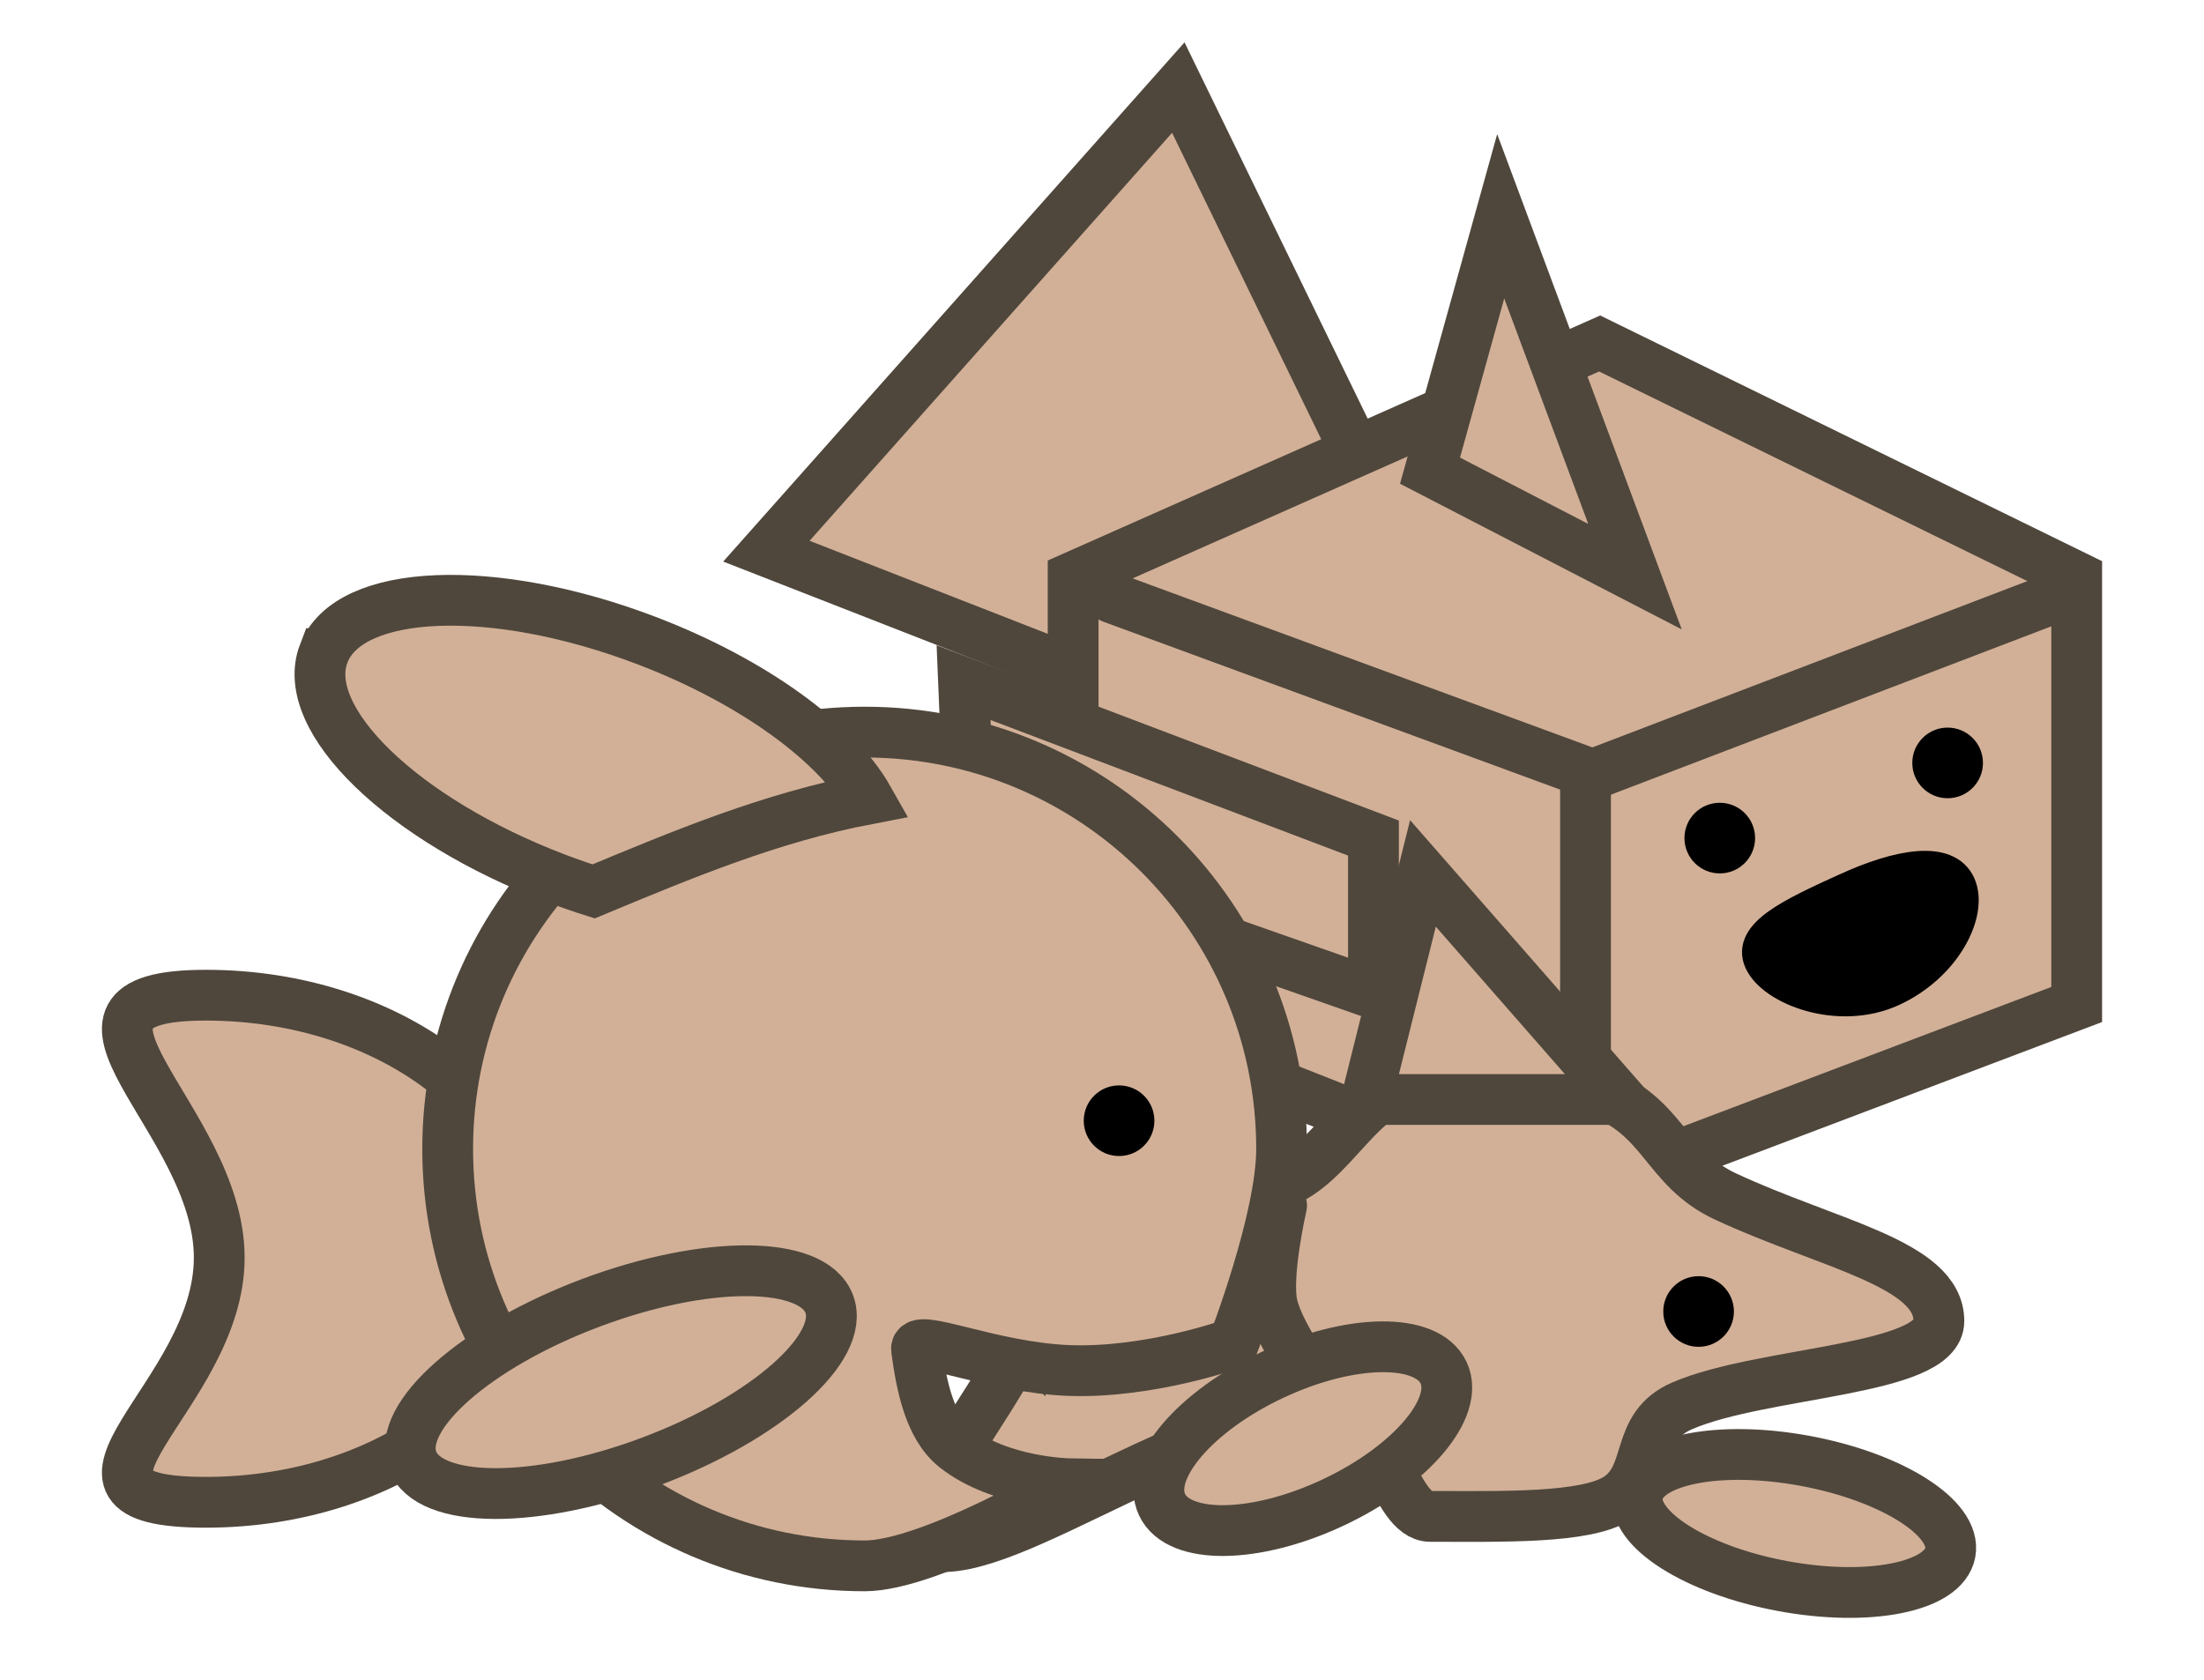 <svg version="1.1" xmlns="http://www.w3.org/2000/svg" xmlns:xlink="http://www.w3.org/1999/xlink" width="108.492" height="82.717" viewBox="0,0,108.492,82.717"><g transform="translate(-189.005,-130.19)"><g data-paper-data="{&quot;isPaintingLayer&quot;:true}" fill-rule="nonzero" stroke-linejoin="miter" stroke-miterlimit="10" stroke-dasharray="" stroke-dashoffset="0" style="mix-blend-mode: normal"><path d="M226.731,157.327l20.276,-22.825l10.581,21.741l-8.802,9.703z" data-paper-data="{&quot;index&quot;:null}" fill="#d2b097" stroke="#4f473c" stroke-width="2.5" stroke-linecap="butt"/><path d="M266.008,189.195l-24.178,-9.549v-21.047l25.918,-11.498l23.482,11.498v21.047z" data-paper-data="{&quot;index&quot;:null}" fill="#d2b097" stroke="#4f473c" stroke-width="2.5" stroke-linecap="butt"/><path d="M291.056,159.277l-23.656,9.045l-23.656,-8.697" data-paper-data="{&quot;index&quot;:null}" fill="none" stroke="#4f473c" stroke-width="2.5" stroke-linecap="round"/><path d="M267.052,188.499v-19.482" data-paper-data="{&quot;index&quot;:null}" fill="none" stroke="#4f473c" stroke-width="2.5" stroke-linecap="round"/><path d="M259.398,153.363l3.479,-12.524l6.61,17.742z" data-paper-data="{&quot;index&quot;:null}" fill="#d2b097" stroke="#4f473c" stroke-width="2.5" stroke-linecap="butt"/><path d="M236.785,172.148l-0.348,-8.349l20.177,7.653v7.653z" data-paper-data="{&quot;index&quot;:null}" fill="#d2b097" stroke="#4f473c" stroke-width="2.5" stroke-linecap="butt"/><path d="M273.661,173.192c-0.961,0 -1.739,-0.779 -1.739,-1.739c0,-0.961 0.779,-1.739 1.739,-1.739c0.961,0 1.739,0.779 1.739,1.739c0,0.961 -0.779,1.739 -1.739,1.739z" data-paper-data="{&quot;index&quot;:null}" fill="#000000" stroke="none" stroke-width="0.5" stroke-linecap="butt"/><path d="M199.14,179.188c9.071,0 16.425,5.589 16.425,12.483c0,6.894 -7.354,12.483 -16.425,12.483c-9.071,0 0.657,-5.151 0.657,-12.045c0,-6.894 -9.728,-12.921 -0.657,-12.921z" data-paper-data="{&quot;index&quot;:null}" fill="#d2b097" stroke="#4f473c" stroke-width="2.5" stroke-linecap="butt"/><path d="M239.221,195.928c0,-0.912 -3.95,-10.822 -2.909,-11.193c3.288,-1.171 10.157,5.067 15.333,3.831c3.06,-0.731 4.203,-5.187 7.754,-5.187c2.073,0 6.541,-0.07 8.154,0.51c3.418,1.229 3.389,3.816 6.407,5.218c5.067,2.353 10.487,3.296 10.487,6.125c0,2.459 -8.666,2.467 -12.622,4.167c-2.421,1.041 -1.443,3.396 -3.183,4.543c-1.557,1.026 -5.736,0.907 -9.243,0.907c-1.716,0 -2.496,-4.986 -4.115,-5.112c-6.834,-0.533 -16.606,7.328 -20.443,6.546c-2.581,-0.526 4.38,-8.484 4.38,-10.355z" data-paper-data="{&quot;index&quot;:null}" fill="#d2b097" stroke="#4f473c" stroke-width="2.5" stroke-linecap="butt"/><path d="M252.092,186.76c0,3.455 -2.362,9.568 -2.362,9.568c0,0 -4.085,1.479 -8.075,1.339c-3.87,-0.136 -7.652,-1.904 -7.534,-1.035c0.238,1.744 0.628,3.797 1.904,4.815c2.181,1.741 5.612,1.795 5.612,1.795c0,0 -6.825,4.043 -10.07,4.043c-11.336,0 -20.525,-9.189 -20.525,-20.525c0,-11.336 9.189,-20.525 20.525,-20.525c11.336,0 20.525,9.189 20.525,20.525z" data-paper-data="{&quot;index&quot;:null}" fill="#d2b097" stroke="#4f473c" stroke-width="2.5" stroke-linecap="butt"/><path d="M204.939,162.371c1.232,-3.232 8.343,-3.521 15.883,-0.646c5.286,2.015 9.379,5.05 10.93,7.798c-4.812,0.919 -9.121,2.722 -13.526,4.555c-0.617,-0.195 -1.24,-0.412 -1.866,-0.651c-7.54,-2.875 -12.654,-7.825 -11.422,-11.056z" data-paper-data="{&quot;index&quot;:null}" fill="#d2b097" stroke="#4f473c" stroke-width="2.5" stroke-linecap="butt"/><path d="M209.304,202.088c-0.81,-2.159 3.128,-5.632 8.795,-7.757c5.667,-2.125 10.917,-2.098 11.726,0.061c0.81,2.159 -3.128,5.632 -8.795,7.757c-5.667,2.125 -10.917,2.098 -11.726,-0.061z" data-paper-data="{&quot;index&quot;:null}" fill="#d2b097" stroke="#4f473c" stroke-width="2.5" stroke-linecap="butt"/><path d="M244.091,187.107c-0.961,0 -1.739,-0.779 -1.739,-1.739c0,-0.961 0.779,-1.739 1.739,-1.739c0.961,0 1.739,0.779 1.739,1.739c0,0.961 -0.779,1.739 -1.739,1.739z" data-paper-data="{&quot;index&quot;:null}" fill="#000000" stroke="none" stroke-width="0.5" stroke-linecap="butt"/><path d="M272.618,196.5c-0.961,0 -1.739,-0.779 -1.739,-1.739c0,-0.961 0.779,-1.739 1.739,-1.739c0.961,0 1.739,0.779 1.739,1.739c0,0.961 -0.779,1.739 -1.739,1.739z" data-paper-data="{&quot;index&quot;:null}" fill="#000000" stroke="none" stroke-width="0.5" stroke-linecap="butt"/><path d="M277.888,202.12c4.25,0.793 7.437,2.814 7.12,4.514c-0.317,1.7 -4.019,2.435 -8.269,1.642c-4.25,-0.793 -7.437,-2.814 -7.12,-4.514c0.317,-1.7 4.019,-2.435 8.269,-1.642z" data-paper-data="{&quot;index&quot;:null}" fill="#d2b097" stroke="#4f473c" stroke-width="2.5" stroke-linecap="butt"/><path d="M254.18,198.936c0,0 -2.181,-2.859 -2.546,-4.498c-0.328,-1.474 0.458,-4.895 0.458,-4.895" data-paper-data="{&quot;index&quot;:null}" fill="none" stroke="#4f473c" stroke-width="2.5" stroke-linecap="round"/><path d="M251.66,197.873c3.827,-1.794 7.591,-1.838 8.406,-0.098c0.815,1.74 -1.626,4.604 -5.453,6.398c-3.827,1.794 -7.591,1.838 -8.406,0.098c-0.815,-1.74 1.626,-4.604 5.453,-6.398z" data-paper-data="{&quot;index&quot;:null}" fill="#d2b097" stroke="#4f473c" stroke-width="2.5" stroke-linecap="butt"/><path d="M256.267,184.324l2.783,-11.132l9.741,11.132z" data-paper-data="{&quot;index&quot;:null}" fill="#d2b097" stroke="#4f473c" stroke-width="2.5" stroke-linecap="butt"/><path d="M279.85,173.929c2.646,-1.211 5.008,-1.611 5.648,-0.213c0.64,1.398 -0.686,4.064 -3.332,5.275c-2.646,1.211 -5.91,-0.045 -6.55,-1.443c-0.64,-1.398 1.588,-2.408 4.234,-3.619z" data-paper-data="{&quot;index&quot;:null}" fill="#000000" stroke="#000000" stroke-width="1.5" stroke-linecap="butt"/><path d="M189.005,212.907v-82.717h108.492v82.717z" fill="none" stroke="none" stroke-width="0" stroke-linecap="butt"/><path d="M284.877,169.491c-0.961,0 -1.739,-0.779 -1.739,-1.739c0,-0.961 0.779,-1.739 1.739,-1.739c0.961,0 1.739,0.779 1.739,1.739c0,0.961 -0.779,1.739 -1.739,1.739z" data-paper-data="{&quot;index&quot;:null}" fill="#000000" stroke="none" stroke-width="0.5" stroke-linecap="butt"/></g></g></svg>